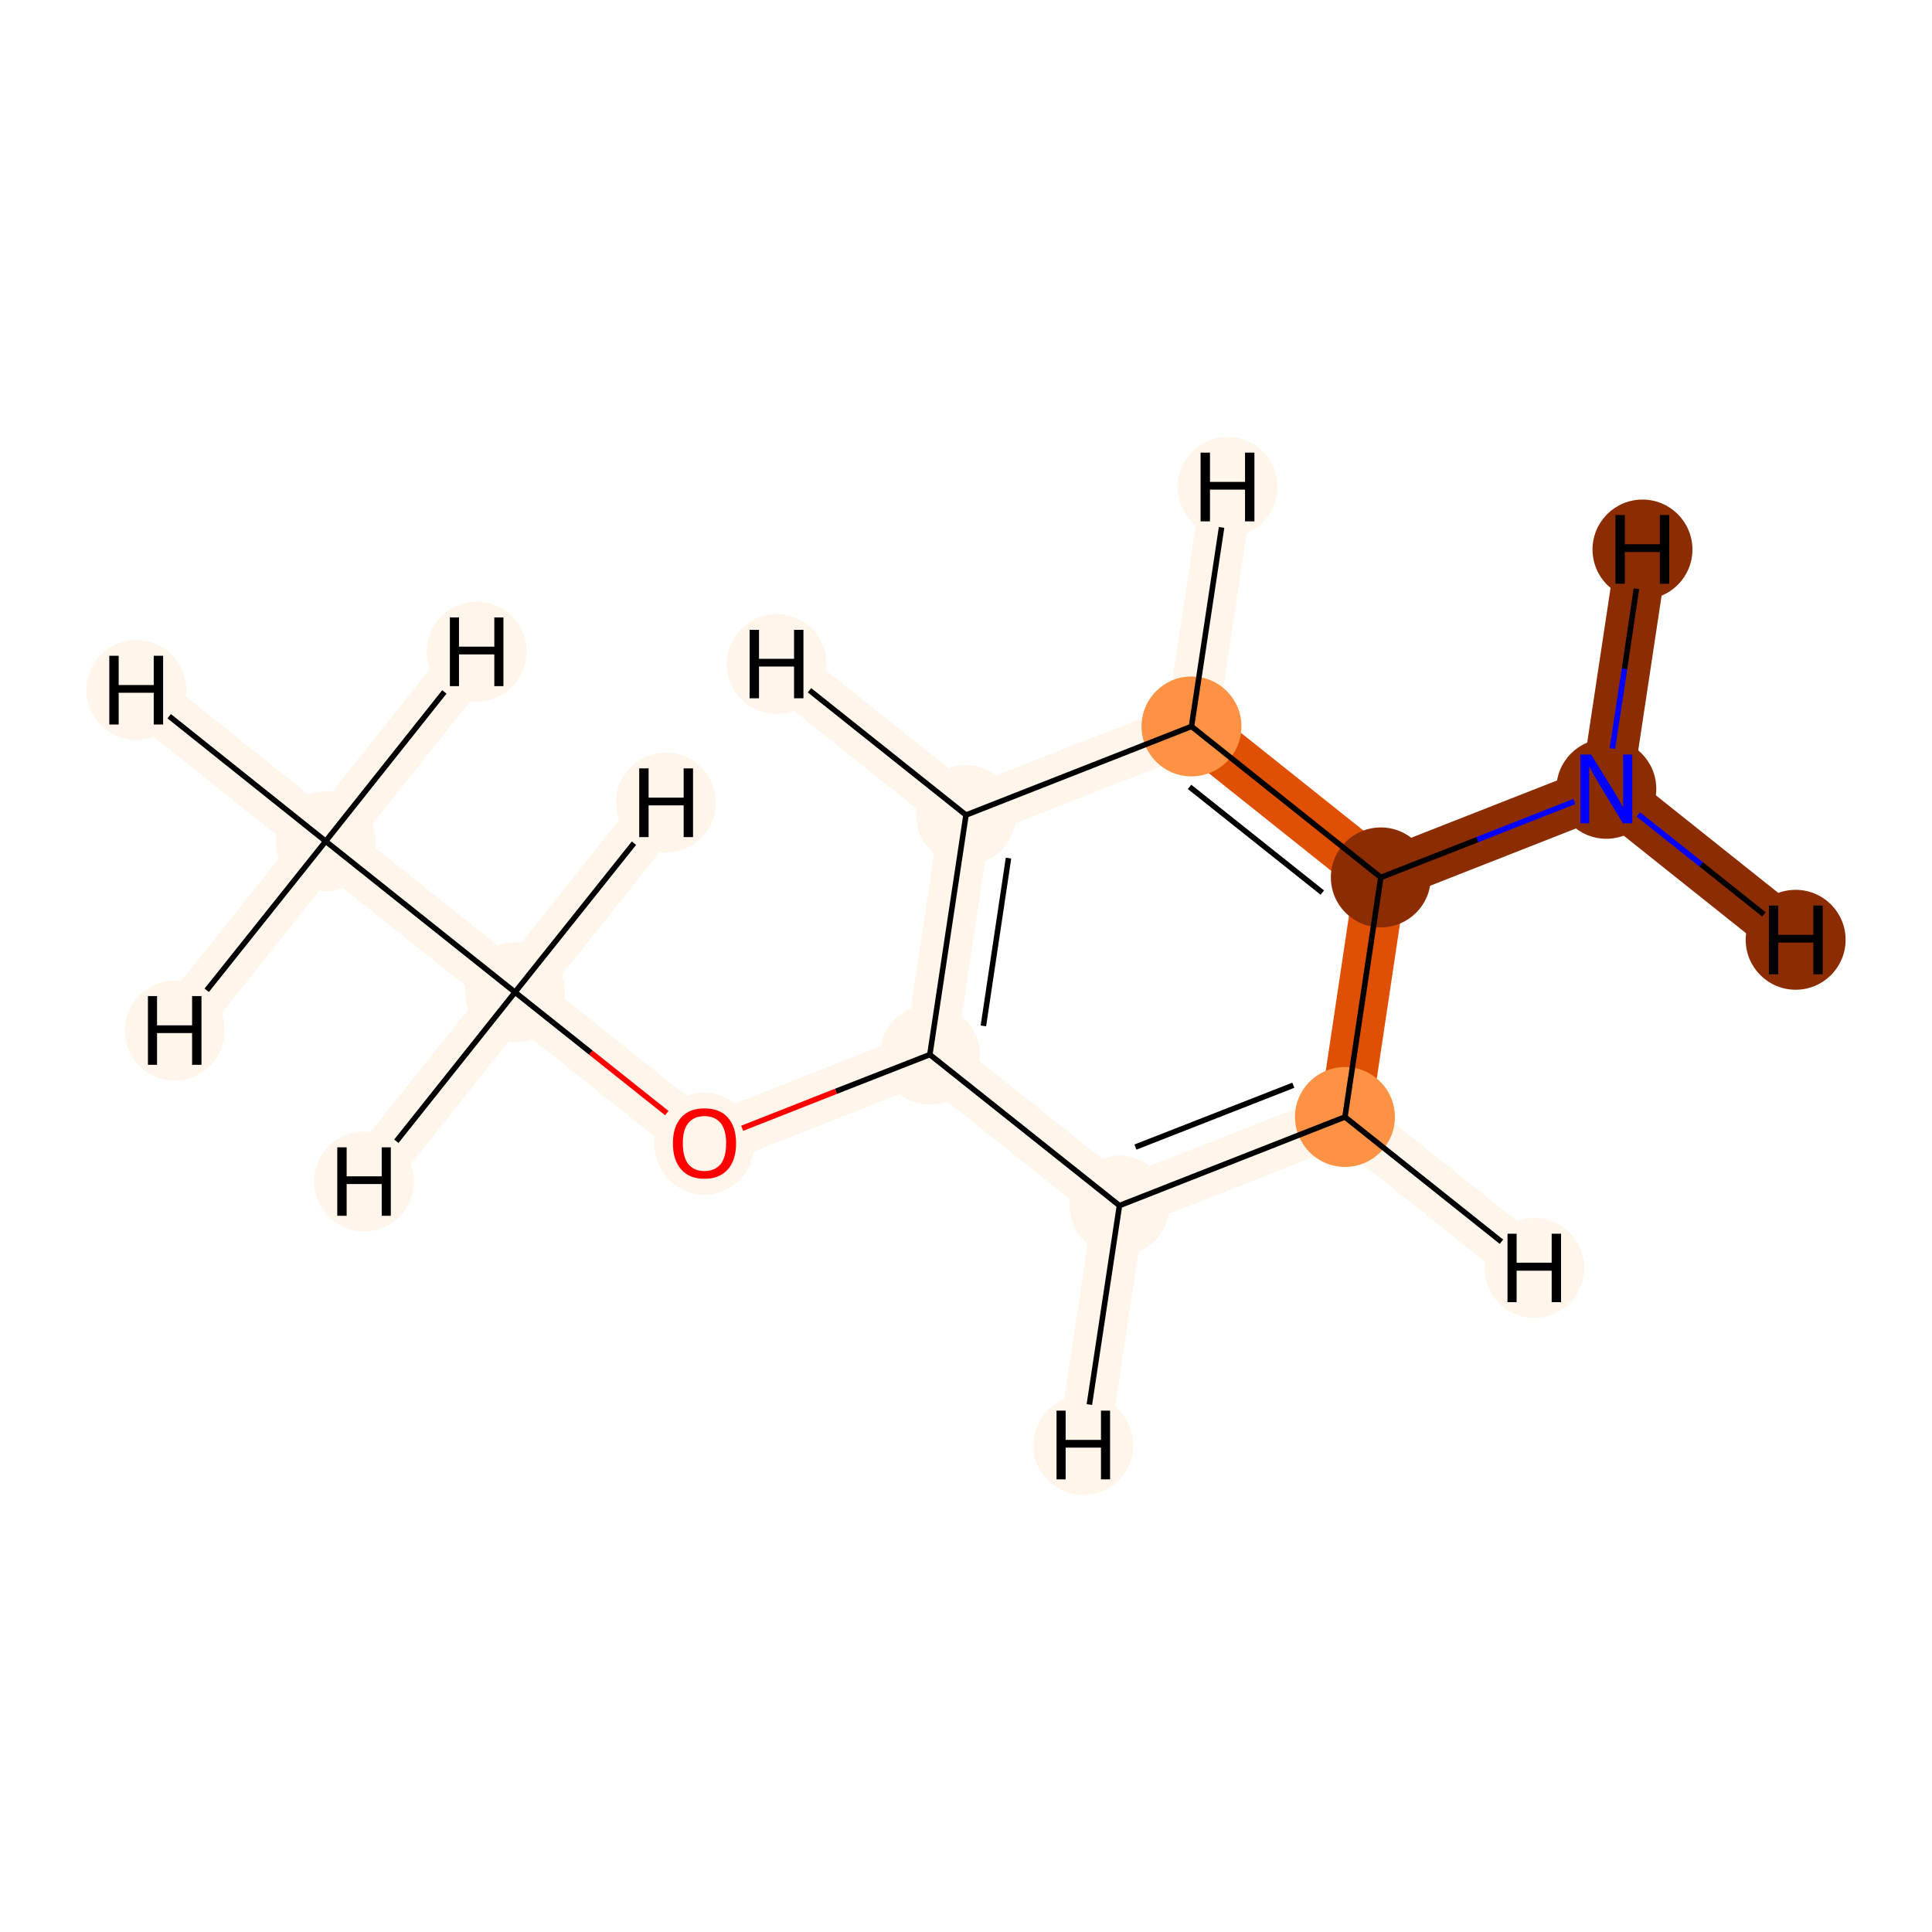 <?xml version='1.0' encoding='iso-8859-1'?>
<svg version='1.1' baseProfile='full'
              xmlns='http://www.w3.org/2000/svg'
                      xmlns:rdkit='http://www.rdkit.org/xml'
                      xmlns:xlink='http://www.w3.org/1999/xlink'
                  xml:space='preserve'
width='700px' height='700px' viewBox='0 0 700 700'>
<!-- END OF HEADER -->
<rect style='opacity:1.0;fill:#FFFFFF;stroke:none' width='700.0' height='700.0' x='0.0' y='0.0'> </rect>
<path d='M 118.0,304.8 L 186.6,359.5' style='fill:none;fill-rule:evenodd;stroke:#FFF5EB;stroke-width:18.7px;stroke-linecap:butt;stroke-linejoin:miter;stroke-opacity:1' />
<path d='M 118.0,304.8 L 49.4,250.0' style='fill:none;fill-rule:evenodd;stroke:#FFF5EB;stroke-width:18.7px;stroke-linecap:butt;stroke-linejoin:miter;stroke-opacity:1' />
<path d='M 118.0,304.8 L 172.7,236.1' style='fill:none;fill-rule:evenodd;stroke:#FFF5EB;stroke-width:18.7px;stroke-linecap:butt;stroke-linejoin:miter;stroke-opacity:1' />
<path d='M 118.0,304.8 L 63.3,373.4' style='fill:none;fill-rule:evenodd;stroke:#FFF5EB;stroke-width:18.7px;stroke-linecap:butt;stroke-linejoin:miter;stroke-opacity:1' />
<path d='M 186.6,359.5 L 255.2,414.2' style='fill:none;fill-rule:evenodd;stroke:#FFF5EB;stroke-width:18.7px;stroke-linecap:butt;stroke-linejoin:miter;stroke-opacity:1' />
<path d='M 186.6,359.5 L 241.3,290.8' style='fill:none;fill-rule:evenodd;stroke:#FFF5EB;stroke-width:18.7px;stroke-linecap:butt;stroke-linejoin:miter;stroke-opacity:1' />
<path d='M 186.6,359.5 L 131.9,428.1' style='fill:none;fill-rule:evenodd;stroke:#FFF5EB;stroke-width:18.7px;stroke-linecap:butt;stroke-linejoin:miter;stroke-opacity:1' />
<path d='M 255.2,414.2 L 336.9,382.1' style='fill:none;fill-rule:evenodd;stroke:#FFF5EB;stroke-width:18.7px;stroke-linecap:butt;stroke-linejoin:miter;stroke-opacity:1' />
<path d='M 336.9,382.1 L 350.0,295.3' style='fill:none;fill-rule:evenodd;stroke:#FFF5EB;stroke-width:18.7px;stroke-linecap:butt;stroke-linejoin:miter;stroke-opacity:1' />
<path d='M 336.9,382.1 L 405.6,436.8' style='fill:none;fill-rule:evenodd;stroke:#FFF5EB;stroke-width:18.7px;stroke-linecap:butt;stroke-linejoin:miter;stroke-opacity:1' />
<path d='M 350.0,295.3 L 431.7,263.2' style='fill:none;fill-rule:evenodd;stroke:#FFF5EB;stroke-width:18.7px;stroke-linecap:butt;stroke-linejoin:miter;stroke-opacity:1' />
<path d='M 350.0,295.3 L 281.4,240.6' style='fill:none;fill-rule:evenodd;stroke:#FFF5EB;stroke-width:18.7px;stroke-linecap:butt;stroke-linejoin:miter;stroke-opacity:1' />
<path d='M 431.7,263.2 L 500.3,317.9' style='fill:none;fill-rule:evenodd;stroke:#DF5005;stroke-width:18.7px;stroke-linecap:butt;stroke-linejoin:miter;stroke-opacity:1' />
<path d='M 431.7,263.2 L 444.8,176.4' style='fill:none;fill-rule:evenodd;stroke:#FFF5EB;stroke-width:18.7px;stroke-linecap:butt;stroke-linejoin:miter;stroke-opacity:1' />
<path d='M 500.3,317.9 L 487.3,404.7' style='fill:none;fill-rule:evenodd;stroke:#DF5005;stroke-width:18.7px;stroke-linecap:butt;stroke-linejoin:miter;stroke-opacity:1' />
<path d='M 500.3,317.9 L 582.0,285.8' style='fill:none;fill-rule:evenodd;stroke:#8C2C03;stroke-width:18.7px;stroke-linecap:butt;stroke-linejoin:miter;stroke-opacity:1' />
<path d='M 487.3,404.7 L 405.6,436.8' style='fill:none;fill-rule:evenodd;stroke:#FFF5EB;stroke-width:18.7px;stroke-linecap:butt;stroke-linejoin:miter;stroke-opacity:1' />
<path d='M 487.3,404.7 L 555.9,459.4' style='fill:none;fill-rule:evenodd;stroke:#FFF5EB;stroke-width:18.7px;stroke-linecap:butt;stroke-linejoin:miter;stroke-opacity:1' />
<path d='M 405.6,436.8 L 392.5,523.6' style='fill:none;fill-rule:evenodd;stroke:#FFF5EB;stroke-width:18.7px;stroke-linecap:butt;stroke-linejoin:miter;stroke-opacity:1' />
<path d='M 582.0,285.8 L 650.6,340.5' style='fill:none;fill-rule:evenodd;stroke:#8C2C03;stroke-width:18.7px;stroke-linecap:butt;stroke-linejoin:miter;stroke-opacity:1' />
<path d='M 582.0,285.8 L 595.1,199.1' style='fill:none;fill-rule:evenodd;stroke:#8C2C03;stroke-width:18.7px;stroke-linecap:butt;stroke-linejoin:miter;stroke-opacity:1' />
<ellipse cx='118.0' cy='304.8' rx='17.6' ry='17.6'  style='fill:#FFF5EB;fill-rule:evenodd;stroke:#FFF5EB;stroke-width:1.0px;stroke-linecap:butt;stroke-linejoin:miter;stroke-opacity:1' />
<ellipse cx='186.6' cy='359.5' rx='17.6' ry='17.6'  style='fill:#FFF5EB;fill-rule:evenodd;stroke:#FFF5EB;stroke-width:1.0px;stroke-linecap:butt;stroke-linejoin:miter;stroke-opacity:1' />
<ellipse cx='255.2' cy='414.4' rx='17.6' ry='18.0'  style='fill:#FFF5EB;fill-rule:evenodd;stroke:#FFF5EB;stroke-width:1.0px;stroke-linecap:butt;stroke-linejoin:miter;stroke-opacity:1' />
<ellipse cx='336.9' cy='382.1' rx='17.6' ry='17.6'  style='fill:#FFF5EB;fill-rule:evenodd;stroke:#FFF5EB;stroke-width:1.0px;stroke-linecap:butt;stroke-linejoin:miter;stroke-opacity:1' />
<ellipse cx='350.0' cy='295.3' rx='17.6' ry='17.6'  style='fill:#FFF5EB;fill-rule:evenodd;stroke:#FFF5EB;stroke-width:1.0px;stroke-linecap:butt;stroke-linejoin:miter;stroke-opacity:1' />
<ellipse cx='431.7' cy='263.2' rx='17.6' ry='17.6'  style='fill:#FD9244;fill-rule:evenodd;stroke:#FD9244;stroke-width:1.0px;stroke-linecap:butt;stroke-linejoin:miter;stroke-opacity:1' />
<ellipse cx='500.3' cy='317.9' rx='17.6' ry='17.6'  style='fill:#8C2C03;fill-rule:evenodd;stroke:#8C2C03;stroke-width:1.0px;stroke-linecap:butt;stroke-linejoin:miter;stroke-opacity:1' />
<ellipse cx='487.3' cy='404.7' rx='17.6' ry='17.6'  style='fill:#FD9244;fill-rule:evenodd;stroke:#FD9244;stroke-width:1.0px;stroke-linecap:butt;stroke-linejoin:miter;stroke-opacity:1' />
<ellipse cx='405.6' cy='436.8' rx='17.6' ry='17.6'  style='fill:#FFF5EB;fill-rule:evenodd;stroke:#FFF5EB;stroke-width:1.0px;stroke-linecap:butt;stroke-linejoin:miter;stroke-opacity:1' />
<ellipse cx='582.0' cy='285.8' rx='17.6' ry='17.6'  style='fill:#8C2C03;fill-rule:evenodd;stroke:#8C2C03;stroke-width:1.0px;stroke-linecap:butt;stroke-linejoin:miter;stroke-opacity:1' />
<ellipse cx='49.4' cy='250.0' rx='17.6' ry='17.6'  style='fill:#FFF5EB;fill-rule:evenodd;stroke:#FFF5EB;stroke-width:1.0px;stroke-linecap:butt;stroke-linejoin:miter;stroke-opacity:1' />
<ellipse cx='172.7' cy='236.1' rx='17.6' ry='17.6'  style='fill:#FFF5EB;fill-rule:evenodd;stroke:#FFF5EB;stroke-width:1.0px;stroke-linecap:butt;stroke-linejoin:miter;stroke-opacity:1' />
<ellipse cx='63.3' cy='373.4' rx='17.6' ry='17.6'  style='fill:#FFF5EB;fill-rule:evenodd;stroke:#FFF5EB;stroke-width:1.0px;stroke-linecap:butt;stroke-linejoin:miter;stroke-opacity:1' />
<ellipse cx='241.3' cy='290.8' rx='17.6' ry='17.6'  style='fill:#FFF5EB;fill-rule:evenodd;stroke:#FFF5EB;stroke-width:1.0px;stroke-linecap:butt;stroke-linejoin:miter;stroke-opacity:1' />
<ellipse cx='131.9' cy='428.1' rx='17.6' ry='17.6'  style='fill:#FFF5EB;fill-rule:evenodd;stroke:#FFF5EB;stroke-width:1.0px;stroke-linecap:butt;stroke-linejoin:miter;stroke-opacity:1' />
<ellipse cx='281.4' cy='240.6' rx='17.6' ry='17.6'  style='fill:#FFF5EB;fill-rule:evenodd;stroke:#FFF5EB;stroke-width:1.0px;stroke-linecap:butt;stroke-linejoin:miter;stroke-opacity:1' />
<ellipse cx='444.8' cy='176.4' rx='17.6' ry='17.6'  style='fill:#FFF5EB;fill-rule:evenodd;stroke:#FFF5EB;stroke-width:1.0px;stroke-linecap:butt;stroke-linejoin:miter;stroke-opacity:1' />
<ellipse cx='555.9' cy='459.4' rx='17.6' ry='17.6'  style='fill:#FFF5EB;fill-rule:evenodd;stroke:#FFF5EB;stroke-width:1.0px;stroke-linecap:butt;stroke-linejoin:miter;stroke-opacity:1' />
<ellipse cx='392.5' cy='523.6' rx='17.6' ry='17.6'  style='fill:#FFF5EB;fill-rule:evenodd;stroke:#FFF5EB;stroke-width:1.0px;stroke-linecap:butt;stroke-linejoin:miter;stroke-opacity:1' />
<ellipse cx='650.6' cy='340.5' rx='17.6' ry='17.6'  style='fill:#8C2C03;fill-rule:evenodd;stroke:#8C2C03;stroke-width:1.0px;stroke-linecap:butt;stroke-linejoin:miter;stroke-opacity:1' />
<ellipse cx='595.1' cy='199.1' rx='17.6' ry='17.6'  style='fill:#8C2C03;fill-rule:evenodd;stroke:#8C2C03;stroke-width:1.0px;stroke-linecap:butt;stroke-linejoin:miter;stroke-opacity:1' />
<path class='bond-0 atom-0 atom-1' d='M 118.0,304.8 L 186.6,359.5' style='fill:none;fill-rule:evenodd;stroke:#000000;stroke-width:2.0px;stroke-linecap:butt;stroke-linejoin:miter;stroke-opacity:1' />
<path class='bond-10 atom-0 atom-10' d='M 118.0,304.8 L 61.3,259.5' style='fill:none;fill-rule:evenodd;stroke:#000000;stroke-width:2.0px;stroke-linecap:butt;stroke-linejoin:miter;stroke-opacity:1' />
<path class='bond-11 atom-0 atom-11' d='M 118.0,304.8 L 161.0,250.7' style='fill:none;fill-rule:evenodd;stroke:#000000;stroke-width:2.0px;stroke-linecap:butt;stroke-linejoin:miter;stroke-opacity:1' />
<path class='bond-12 atom-0 atom-12' d='M 118.0,304.8 L 74.9,358.8' style='fill:none;fill-rule:evenodd;stroke:#000000;stroke-width:2.0px;stroke-linecap:butt;stroke-linejoin:miter;stroke-opacity:1' />
<path class='bond-1 atom-1 atom-2' d='M 186.6,359.5 L 214.1,381.4' style='fill:none;fill-rule:evenodd;stroke:#000000;stroke-width:2.0px;stroke-linecap:butt;stroke-linejoin:miter;stroke-opacity:1' />
<path class='bond-1 atom-1 atom-2' d='M 214.1,381.4 L 241.6,403.3' style='fill:none;fill-rule:evenodd;stroke:#FF0000;stroke-width:2.0px;stroke-linecap:butt;stroke-linejoin:miter;stroke-opacity:1' />
<path class='bond-13 atom-1 atom-13' d='M 186.6,359.5 L 229.7,305.5' style='fill:none;fill-rule:evenodd;stroke:#000000;stroke-width:2.0px;stroke-linecap:butt;stroke-linejoin:miter;stroke-opacity:1' />
<path class='bond-14 atom-1 atom-14' d='M 186.6,359.5 L 143.6,413.5' style='fill:none;fill-rule:evenodd;stroke:#000000;stroke-width:2.0px;stroke-linecap:butt;stroke-linejoin:miter;stroke-opacity:1' />
<path class='bond-2 atom-2 atom-3' d='M 268.9,408.8 L 302.9,395.4' style='fill:none;fill-rule:evenodd;stroke:#FF0000;stroke-width:2.0px;stroke-linecap:butt;stroke-linejoin:miter;stroke-opacity:1' />
<path class='bond-2 atom-2 atom-3' d='M 302.9,395.4 L 336.9,382.1' style='fill:none;fill-rule:evenodd;stroke:#000000;stroke-width:2.0px;stroke-linecap:butt;stroke-linejoin:miter;stroke-opacity:1' />
<path class='bond-3 atom-3 atom-4' d='M 336.9,382.1 L 350.0,295.3' style='fill:none;fill-rule:evenodd;stroke:#000000;stroke-width:2.0px;stroke-linecap:butt;stroke-linejoin:miter;stroke-opacity:1' />
<path class='bond-3 atom-3 atom-4' d='M 356.3,371.7 L 365.4,310.9' style='fill:none;fill-rule:evenodd;stroke:#000000;stroke-width:2.0px;stroke-linecap:butt;stroke-linejoin:miter;stroke-opacity:1' />
<path class='bond-9 atom-8 atom-3' d='M 405.6,436.8 L 336.9,382.1' style='fill:none;fill-rule:evenodd;stroke:#000000;stroke-width:2.0px;stroke-linecap:butt;stroke-linejoin:miter;stroke-opacity:1' />
<path class='bond-4 atom-4 atom-5' d='M 350.0,295.3 L 431.7,263.2' style='fill:none;fill-rule:evenodd;stroke:#000000;stroke-width:2.0px;stroke-linecap:butt;stroke-linejoin:miter;stroke-opacity:1' />
<path class='bond-15 atom-4 atom-15' d='M 350.0,295.3 L 293.3,250.1' style='fill:none;fill-rule:evenodd;stroke:#000000;stroke-width:2.0px;stroke-linecap:butt;stroke-linejoin:miter;stroke-opacity:1' />
<path class='bond-5 atom-5 atom-6' d='M 431.7,263.2 L 500.3,317.9' style='fill:none;fill-rule:evenodd;stroke:#000000;stroke-width:2.0px;stroke-linecap:butt;stroke-linejoin:miter;stroke-opacity:1' />
<path class='bond-5 atom-5 atom-6' d='M 431.0,285.1 L 479.1,323.4' style='fill:none;fill-rule:evenodd;stroke:#000000;stroke-width:2.0px;stroke-linecap:butt;stroke-linejoin:miter;stroke-opacity:1' />
<path class='bond-16 atom-5 atom-16' d='M 431.7,263.2 L 442.6,191.1' style='fill:none;fill-rule:evenodd;stroke:#000000;stroke-width:2.0px;stroke-linecap:butt;stroke-linejoin:miter;stroke-opacity:1' />
<path class='bond-6 atom-6 atom-7' d='M 500.3,317.9 L 487.3,404.7' style='fill:none;fill-rule:evenodd;stroke:#000000;stroke-width:2.0px;stroke-linecap:butt;stroke-linejoin:miter;stroke-opacity:1' />
<path class='bond-8 atom-6 atom-9' d='M 500.3,317.9 L 535.3,304.2' style='fill:none;fill-rule:evenodd;stroke:#000000;stroke-width:2.0px;stroke-linecap:butt;stroke-linejoin:miter;stroke-opacity:1' />
<path class='bond-8 atom-6 atom-9' d='M 535.3,304.2 L 570.4,290.4' style='fill:none;fill-rule:evenodd;stroke:#0000FF;stroke-width:2.0px;stroke-linecap:butt;stroke-linejoin:miter;stroke-opacity:1' />
<path class='bond-7 atom-7 atom-8' d='M 487.3,404.7 L 405.6,436.8' style='fill:none;fill-rule:evenodd;stroke:#000000;stroke-width:2.0px;stroke-linecap:butt;stroke-linejoin:miter;stroke-opacity:1' />
<path class='bond-7 atom-7 atom-8' d='M 468.6,393.2 L 411.4,415.6' style='fill:none;fill-rule:evenodd;stroke:#000000;stroke-width:2.0px;stroke-linecap:butt;stroke-linejoin:miter;stroke-opacity:1' />
<path class='bond-17 atom-7 atom-17' d='M 487.3,404.7 L 544.0,449.9' style='fill:none;fill-rule:evenodd;stroke:#000000;stroke-width:2.0px;stroke-linecap:butt;stroke-linejoin:miter;stroke-opacity:1' />
<path class='bond-18 atom-8 atom-18' d='M 405.6,436.8 L 394.7,508.9' style='fill:none;fill-rule:evenodd;stroke:#000000;stroke-width:2.0px;stroke-linecap:butt;stroke-linejoin:miter;stroke-opacity:1' />
<path class='bond-19 atom-9 atom-19' d='M 593.6,295.1 L 616.4,313.2' style='fill:none;fill-rule:evenodd;stroke:#0000FF;stroke-width:2.0px;stroke-linecap:butt;stroke-linejoin:miter;stroke-opacity:1' />
<path class='bond-19 atom-9 atom-19' d='M 616.4,313.2 L 639.1,331.3' style='fill:none;fill-rule:evenodd;stroke:#000000;stroke-width:2.0px;stroke-linecap:butt;stroke-linejoin:miter;stroke-opacity:1' />
<path class='bond-20 atom-9 atom-20' d='M 584.2,271.2 L 588.6,242.3' style='fill:none;fill-rule:evenodd;stroke:#0000FF;stroke-width:2.0px;stroke-linecap:butt;stroke-linejoin:miter;stroke-opacity:1' />
<path class='bond-20 atom-9 atom-20' d='M 588.6,242.3 L 592.9,213.3' style='fill:none;fill-rule:evenodd;stroke:#000000;stroke-width:2.0px;stroke-linecap:butt;stroke-linejoin:miter;stroke-opacity:1' />
<path  class='atom-2' d='M 243.8 414.2
Q 243.8 408.3, 246.8 404.9
Q 249.7 401.6, 255.2 401.6
Q 260.8 401.6, 263.7 404.9
Q 266.7 408.3, 266.7 414.2
Q 266.7 420.3, 263.7 423.7
Q 260.7 427.1, 255.2 427.1
Q 249.8 427.1, 246.8 423.7
Q 243.8 420.3, 243.8 414.2
M 255.2 424.3
Q 259.0 424.3, 261.1 421.8
Q 263.1 419.2, 263.1 414.2
Q 263.1 409.4, 261.1 406.9
Q 259.0 404.4, 255.2 404.4
Q 251.5 404.4, 249.4 406.9
Q 247.4 409.3, 247.4 414.2
Q 247.4 419.2, 249.4 421.8
Q 251.5 424.3, 255.2 424.3
' fill='#FF0000'/>
<path  class='atom-9' d='M 576.5 273.4
L 584.7 286.6
Q 585.5 287.9, 586.8 290.2
Q 588.1 292.6, 588.1 292.7
L 588.1 273.4
L 591.4 273.4
L 591.4 298.3
L 588.0 298.3
L 579.3 283.9
Q 578.3 282.2, 577.2 280.3
Q 576.1 278.3, 575.8 277.7
L 575.8 298.3
L 572.6 298.3
L 572.6 273.4
L 576.5 273.4
' fill='#0000FF'/>
<path  class='atom-10' d='M 39.6 237.6
L 43.0 237.6
L 43.0 248.2
L 55.7 248.2
L 55.7 237.6
L 59.1 237.6
L 59.1 262.5
L 55.7 262.5
L 55.7 251.0
L 43.0 251.0
L 43.0 262.5
L 39.6 262.5
L 39.6 237.6
' fill='#000000'/>
<path  class='atom-11' d='M 163.0 223.7
L 166.3 223.7
L 166.3 234.3
L 179.1 234.3
L 179.1 223.7
L 182.4 223.7
L 182.4 248.6
L 179.1 248.6
L 179.1 237.1
L 166.3 237.1
L 166.3 248.6
L 163.0 248.6
L 163.0 223.7
' fill='#000000'/>
<path  class='atom-12' d='M 53.6 360.9
L 56.9 360.9
L 56.9 371.5
L 69.6 371.5
L 69.6 360.9
L 73.0 360.9
L 73.0 385.8
L 69.6 385.8
L 69.6 374.3
L 56.9 374.3
L 56.9 385.8
L 53.6 385.8
L 53.6 360.9
' fill='#000000'/>
<path  class='atom-13' d='M 231.6 278.4
L 235.0 278.4
L 235.0 289.0
L 247.7 289.0
L 247.7 278.4
L 251.1 278.4
L 251.1 303.3
L 247.7 303.3
L 247.7 291.8
L 235.0 291.8
L 235.0 303.3
L 231.6 303.3
L 231.6 278.4
' fill='#000000'/>
<path  class='atom-14' d='M 122.2 415.7
L 125.6 415.7
L 125.6 426.2
L 138.3 426.2
L 138.3 415.7
L 141.6 415.7
L 141.6 440.5
L 138.3 440.5
L 138.3 429.0
L 125.6 429.0
L 125.6 440.5
L 122.2 440.5
L 122.2 415.7
' fill='#000000'/>
<path  class='atom-15' d='M 271.6 228.2
L 275.0 228.2
L 275.0 238.7
L 287.7 238.7
L 287.7 228.2
L 291.1 228.2
L 291.1 253.0
L 287.7 253.0
L 287.7 241.5
L 275.0 241.5
L 275.0 253.0
L 271.6 253.0
L 271.6 228.2
' fill='#000000'/>
<path  class='atom-16' d='M 435.0 164.0
L 438.4 164.0
L 438.4 174.6
L 451.1 174.6
L 451.1 164.0
L 454.5 164.0
L 454.5 188.9
L 451.1 188.9
L 451.1 177.4
L 438.4 177.4
L 438.4 188.9
L 435.0 188.9
L 435.0 164.0
' fill='#000000'/>
<path  class='atom-17' d='M 546.2 447.0
L 549.5 447.0
L 549.5 457.5
L 562.2 457.5
L 562.2 447.0
L 565.6 447.0
L 565.6 471.8
L 562.2 471.8
L 562.2 460.4
L 549.5 460.4
L 549.5 471.8
L 546.2 471.8
L 546.2 447.0
' fill='#000000'/>
<path  class='atom-18' d='M 382.8 511.1
L 386.1 511.1
L 386.1 521.7
L 398.9 521.7
L 398.9 511.1
L 402.2 511.1
L 402.2 536.0
L 398.9 536.0
L 398.9 524.5
L 386.1 524.5
L 386.1 536.0
L 382.8 536.0
L 382.8 511.1
' fill='#000000'/>
<path  class='atom-19' d='M 640.9 328.1
L 644.3 328.1
L 644.3 338.7
L 657.0 338.7
L 657.0 328.1
L 660.4 328.1
L 660.4 353.0
L 657.0 353.0
L 657.0 341.5
L 644.3 341.5
L 644.3 353.0
L 640.9 353.0
L 640.9 328.1
' fill='#000000'/>
<path  class='atom-20' d='M 585.3 186.6
L 588.7 186.6
L 588.7 197.2
L 601.4 197.2
L 601.4 186.6
L 604.8 186.6
L 604.8 211.5
L 601.4 211.5
L 601.4 200.0
L 588.7 200.0
L 588.7 211.5
L 585.3 211.5
L 585.3 186.6
' fill='#000000'/>
</svg>
